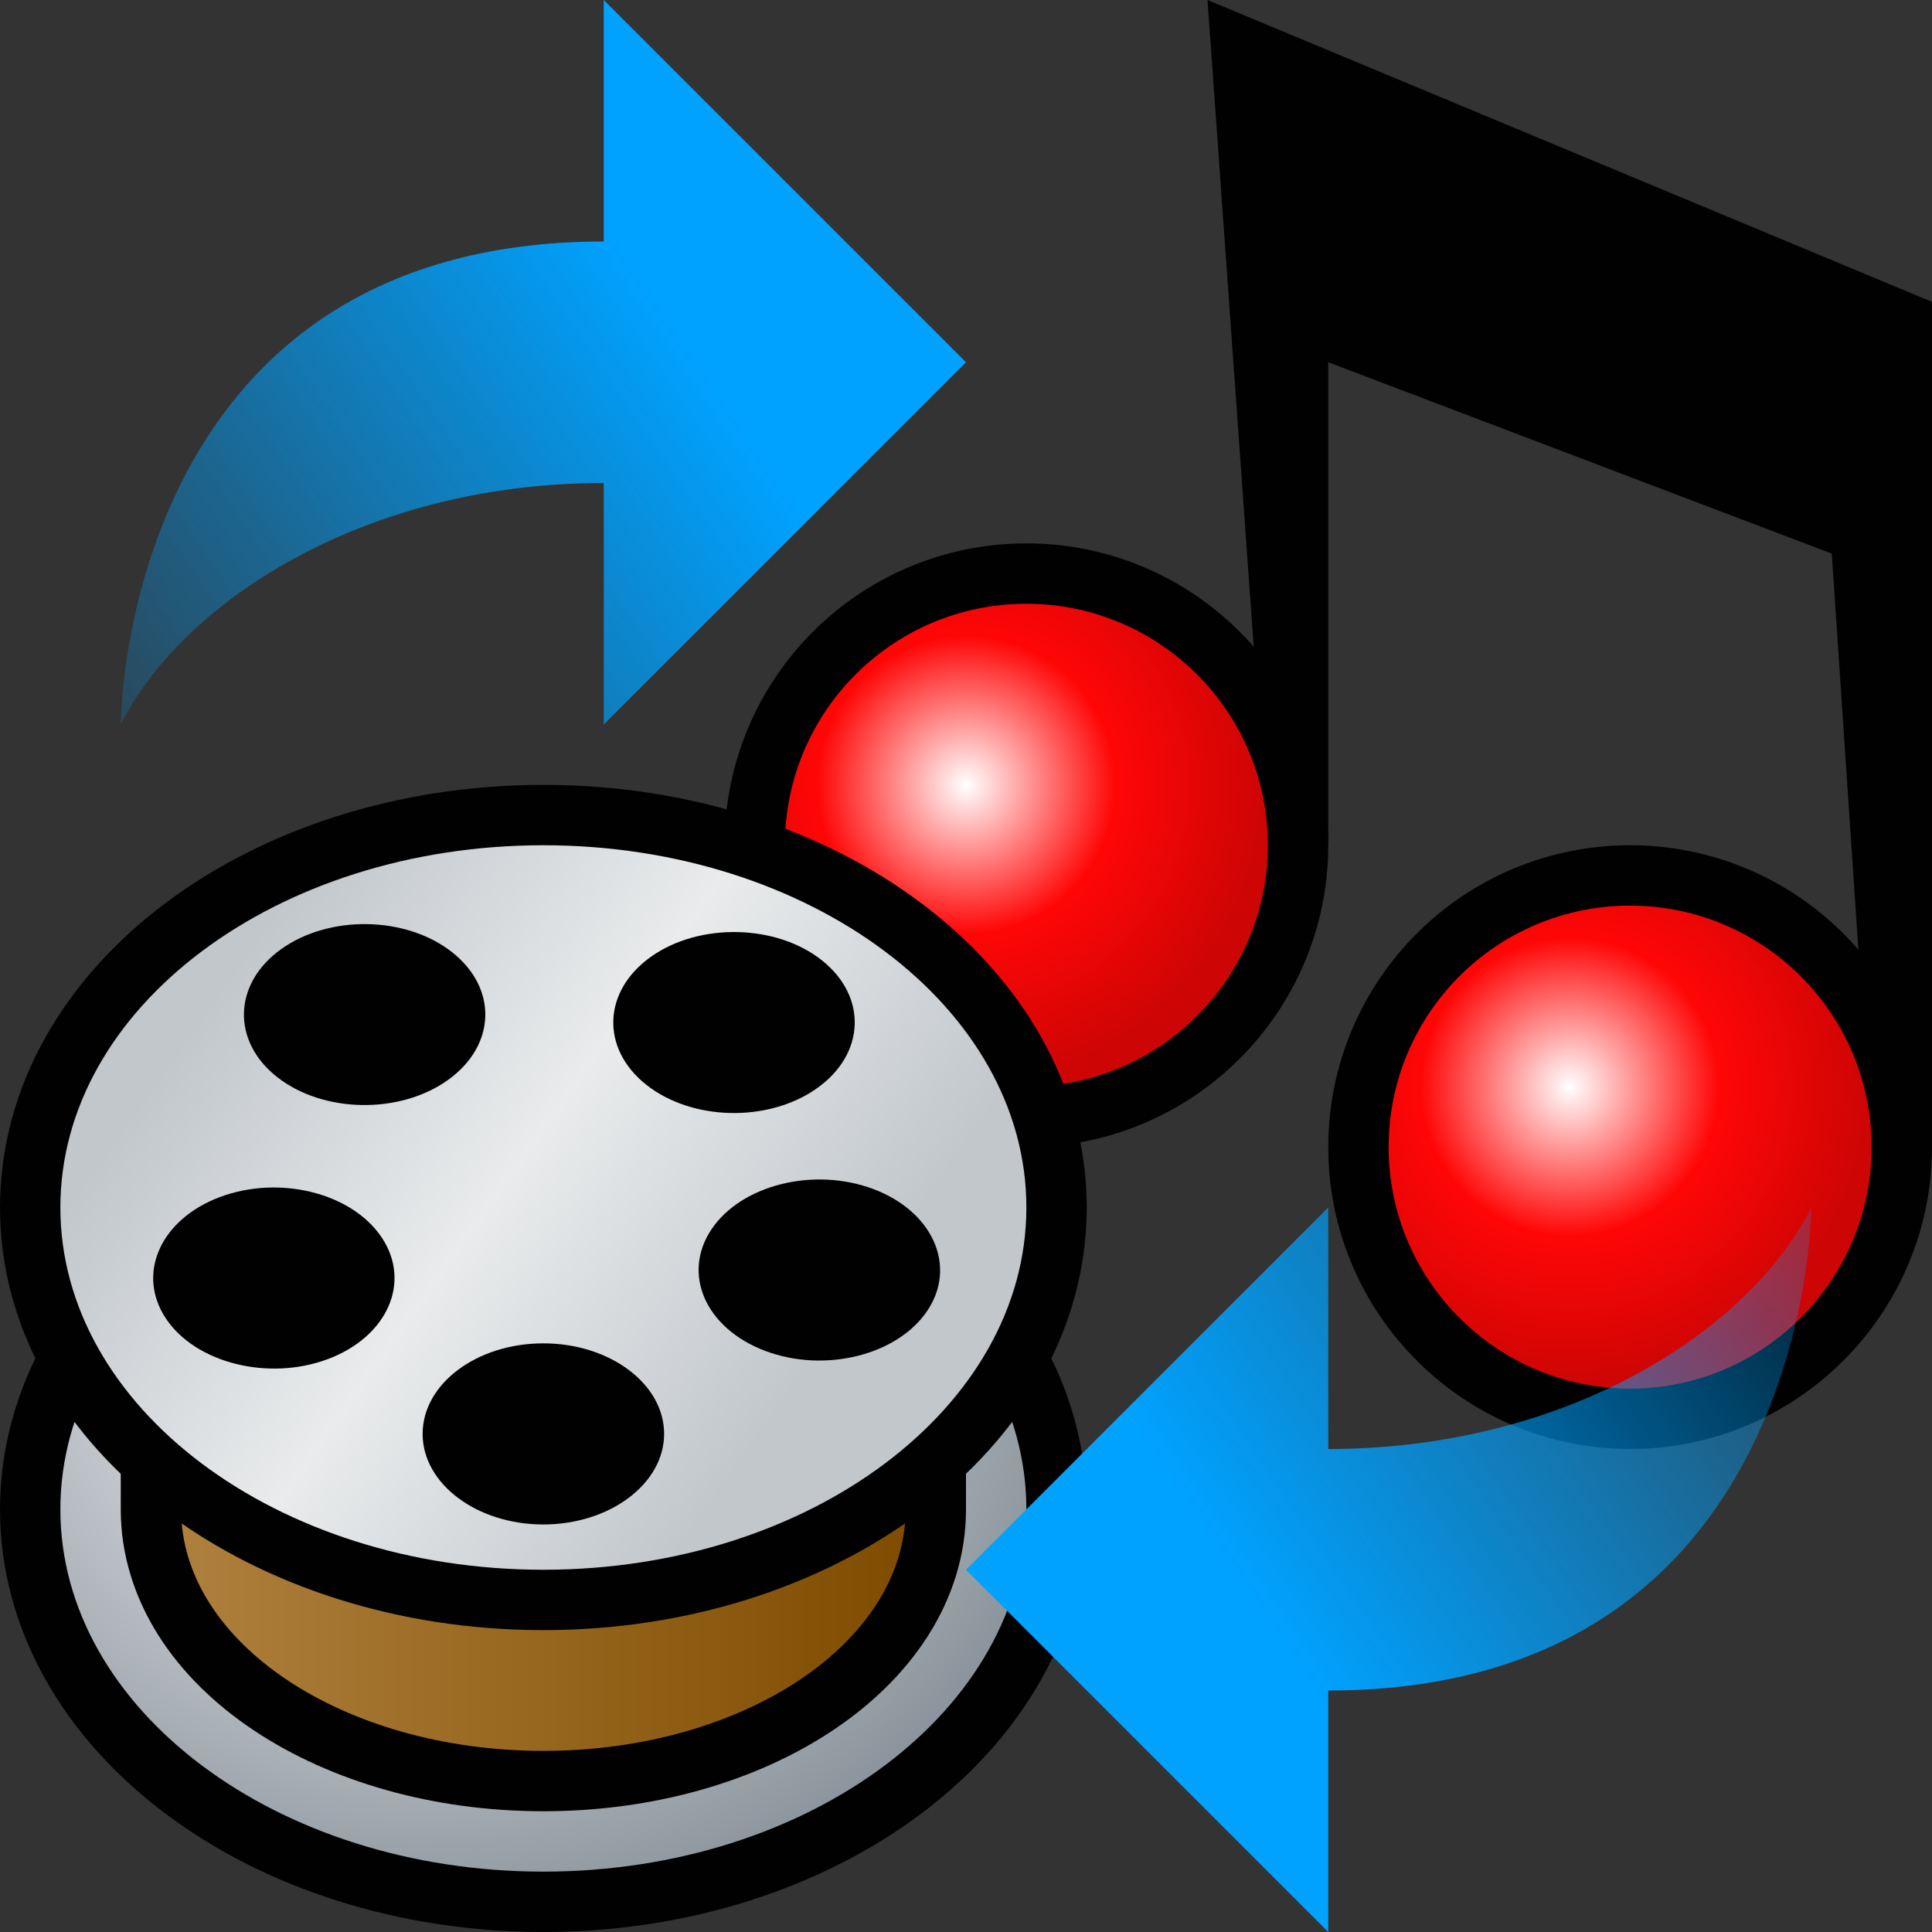 <?xml version="1.0" encoding="UTF-8" standalone="yes"?>
<svg version="1.1" width="64" height="64" color-interpolation="linearRGB"
     xmlns:svg="http://www.w3.org/2000/svg" xmlns="http://www.w3.org/2000/svg">
 <rect width="100%" height="100%" fill="#333333" stroke="none"/>
 <g>
  <path style="fill:#010101"
        d="M38 54L36.68 34.34L20 28V44H18L16 16L40 26V54H38z"
        transform="matrix(1,0,0,1,24,-16)"
  />
  <path style="fill:none; stroke:#010101; stroke-width:4"
        d="M10 36C5.58 36 2 39.58 2 44C2 48.41 5.58 52 10 52C14.41 52 18 48.41 18 44C18 39.58 14.41 36 10 36z"
        transform="matrix(1,0,0,1,24,-16)"
  />
  <path style="fill:none; stroke:#010101; stroke-width:4"
        d="M10 36C5.58 36 2 39.58 2 44C2 48.41 5.58 52 10 52C14.41 52 18 48.41 18 44C18 39.58 14.41 36 10 36z"
        transform="matrix(1,0,0,1,44,-6)"
  />
  <radialGradient id="gradient0" gradientUnits="userSpaceOnUse" cx="0" cy="0" r="64" gradientTransform="matrix(0.156,0,0,0.156,8,42)">
   <stop offset="0" stop-color="#ffffff"/>
   <stop offset="0.495" stop-color="#ff0606"/>
   <stop offset="1" stop-color="#cd0505"/>
  </radialGradient>
  <path style="fill:url(#gradient0)"
        d="M10 36C5.58 36 2 39.58 2 44C2 48.41 5.58 52 10 52C14.41 52 18 48.41 18 44C18 39.58 14.41 36 10 36z"
        transform="matrix(1,0,0,1,24,-16)"
  />
  <radialGradient id="gradient1" gradientUnits="userSpaceOnUse" cx="0" cy="0" r="64" gradientTransform="matrix(0.156,0,0,0.156,8,42)">
   <stop offset="0" stop-color="#ffffff"/>
   <stop offset="0.495" stop-color="#ff0606"/>
   <stop offset="1" stop-color="#cd0505"/>
  </radialGradient>
  <path style="fill:url(#gradient1)"
        d="M10 36C5.58 36 2 39.58 2 44C2 48.41 5.58 52 10 52C14.41 52 18 48.41 18 44C18 39.58 14.41 36 10 36z"
        transform="matrix(1,0,0,1,44,-6)"
  />
  <path style="fill:none; stroke:#010101; stroke-width:4"
        d="M18 38C9.16 38 2 43.37 2 50C2 56.62 9.16 62 18 62C26.83 62 34 56.62 34 50C34 43.37 26.83 38 18 38z"
  />
  <radialGradient id="gradient2" gradientUnits="userSpaceOnUse" cx="0" cy="0" r="64" gradientTransform="matrix(0.344,-0,0,0.312,14,44)">
   <stop offset="0.508" stop-color="#c2c7cc"/>
   <stop offset="1" stop-color="#8c959d"/>
  </radialGradient>
  <path style="fill:url(#gradient2)"
        d="M18 38C9.16 38 2 43.37 2 50C2 56.62 9.16 62 18 62C26.83 62 34 56.62 34 50C34 43.37 26.83 38 18 38z"
  />
  <path style="fill:none; stroke:#010101; stroke-width:4"
        d="M6 50C6 54.41 11.37 58 18 58C24.62 58 30 54.41 30 50L30 48H6V50z"
  />
  <linearGradient id="gradient3" gradientUnits="userSpaceOnUse" x1="6" y1="24" x2="30" y2="24">
   <stop offset="0" stop-color="#ae803d"/>
   <stop offset="1" stop-color="#7f4c00"/>
  </linearGradient>
  <path style="fill:url(#gradient3)"
        d="M6 50C6 54.41 11.37 58 18 58C24.62 58 30 54.41 30 50L30 48H6V50z"
  />
  <path style="fill:none; stroke:#010101; stroke-width:4"
        d="M18 38C9.16 38 2 43.37 2 50C2 56.62 9.16 62 18 62C26.83 62 34 56.62 34 50C34 43.37 26.83 38 18 38z"
        transform="matrix(1,0,0,1,0,-10)"
  />
  <linearGradient id="gradient4" gradientUnits="userSpaceOnUse" x1="39.84" y1="-3.22" x2="58.77" y2="10.19">
   <stop offset="0" stop-color="#c2c7cc"/>
   <stop offset="0.492" stop-color="#e9ebec"/>
   <stop offset="1" stop-color="#c2c7cc"/>
  </linearGradient>
  <path style="fill:url(#gradient4)"
        d="M18 38C9.16 38 2 43.37 2 50C2 56.62 9.16 62 18 62C26.83 62 34 56.62 34 50C34 43.37 26.83 38 18 38z"
        transform="matrix(1,0,0,1,0,-10)"
  />
  <linearGradient id="gradient5" gradientUnits="userSpaceOnUse" x1="-38.95" y1="-29.19" x2="-15.66" y2="-45.04">
   <stop offset="0" stop-color="#00a2ff" stop-opacity="0"/>
   <stop offset="1" stop-color="#00a2ff"/>
  </linearGradient>
  <path style="fill:url(#gradient5)"
        d="M4 24C6 20 12 16 20 16V24L32 12L20 0V8C4 8 4 24 4 24z"
  />
  <linearGradient id="gradient6" gradientUnits="userSpaceOnUse" x1="-38.95" y1="-29.19" x2="-15.66" y2="-45.04">
   <stop offset="0" stop-color="#00a2ff" stop-opacity="0"/>
   <stop offset="1" stop-color="#00a2ff"/>
  </linearGradient>
  <path style="fill:url(#gradient6)"
        d="M4 24C6 20 12 16 20 16V24L32 12L20 0V8C4 8 4 24 4 24z"
        transform="matrix(-1,0,-0,-1,64,64)"
  />
  <path style="fill:#010101"
        d="M18 42C15.79 42 14 43.79 14 46C14 48.2 15.79 50 18 50C20.2 50 22 48.2 22 46C22 43.79 20.2 42 18 42z"
        transform="matrix(0.406,-0.685,0.914,0.305,-22.208,40.371)"
  />
  <path style="fill:#010101"
        d="M18 42C15.79 42 14 43.79 14 46C14 48.2 15.79 50 18 50C20.2 50 22 48.2 22 46C22 43.79 20.2 42 18 42z"
        transform="matrix(0.447,0.671,-0.894,0.335,42.15,14.85)"
  />
  <path style="fill:#010101"
        d="M18 42C15.79 42 14 43.79 14 46C14 48.2 15.79 50 18 50C20.2 50 22 48.2 22 46C22 43.79 20.2 42 18 42z"
        transform="matrix(-0.684,-0.547,0.73,-0.513,3.047,67.315)"
  />
  <path style="fill:#010101"
        d="M18 42C15.79 42 14 43.79 14 46C14 48.2 15.79 50 18 50C20.2 50 22 48.2 22 46C22 43.79 20.2 42 18 42z"
        transform="matrix(-0.722,0.519,-0.692,-0.541,56.904,49.153)"
  />
  <path style="fill:#010101"
        d="M18 42C15.79 42 14 43.79 14 46C14 48.2 15.79 50 18 50C20.2 50 22 48.2 22 46C22 43.79 20.2 42 18 42z"
        transform="matrix(1,0,0,0.75,0,13)"
  />
 </g>
</svg>
